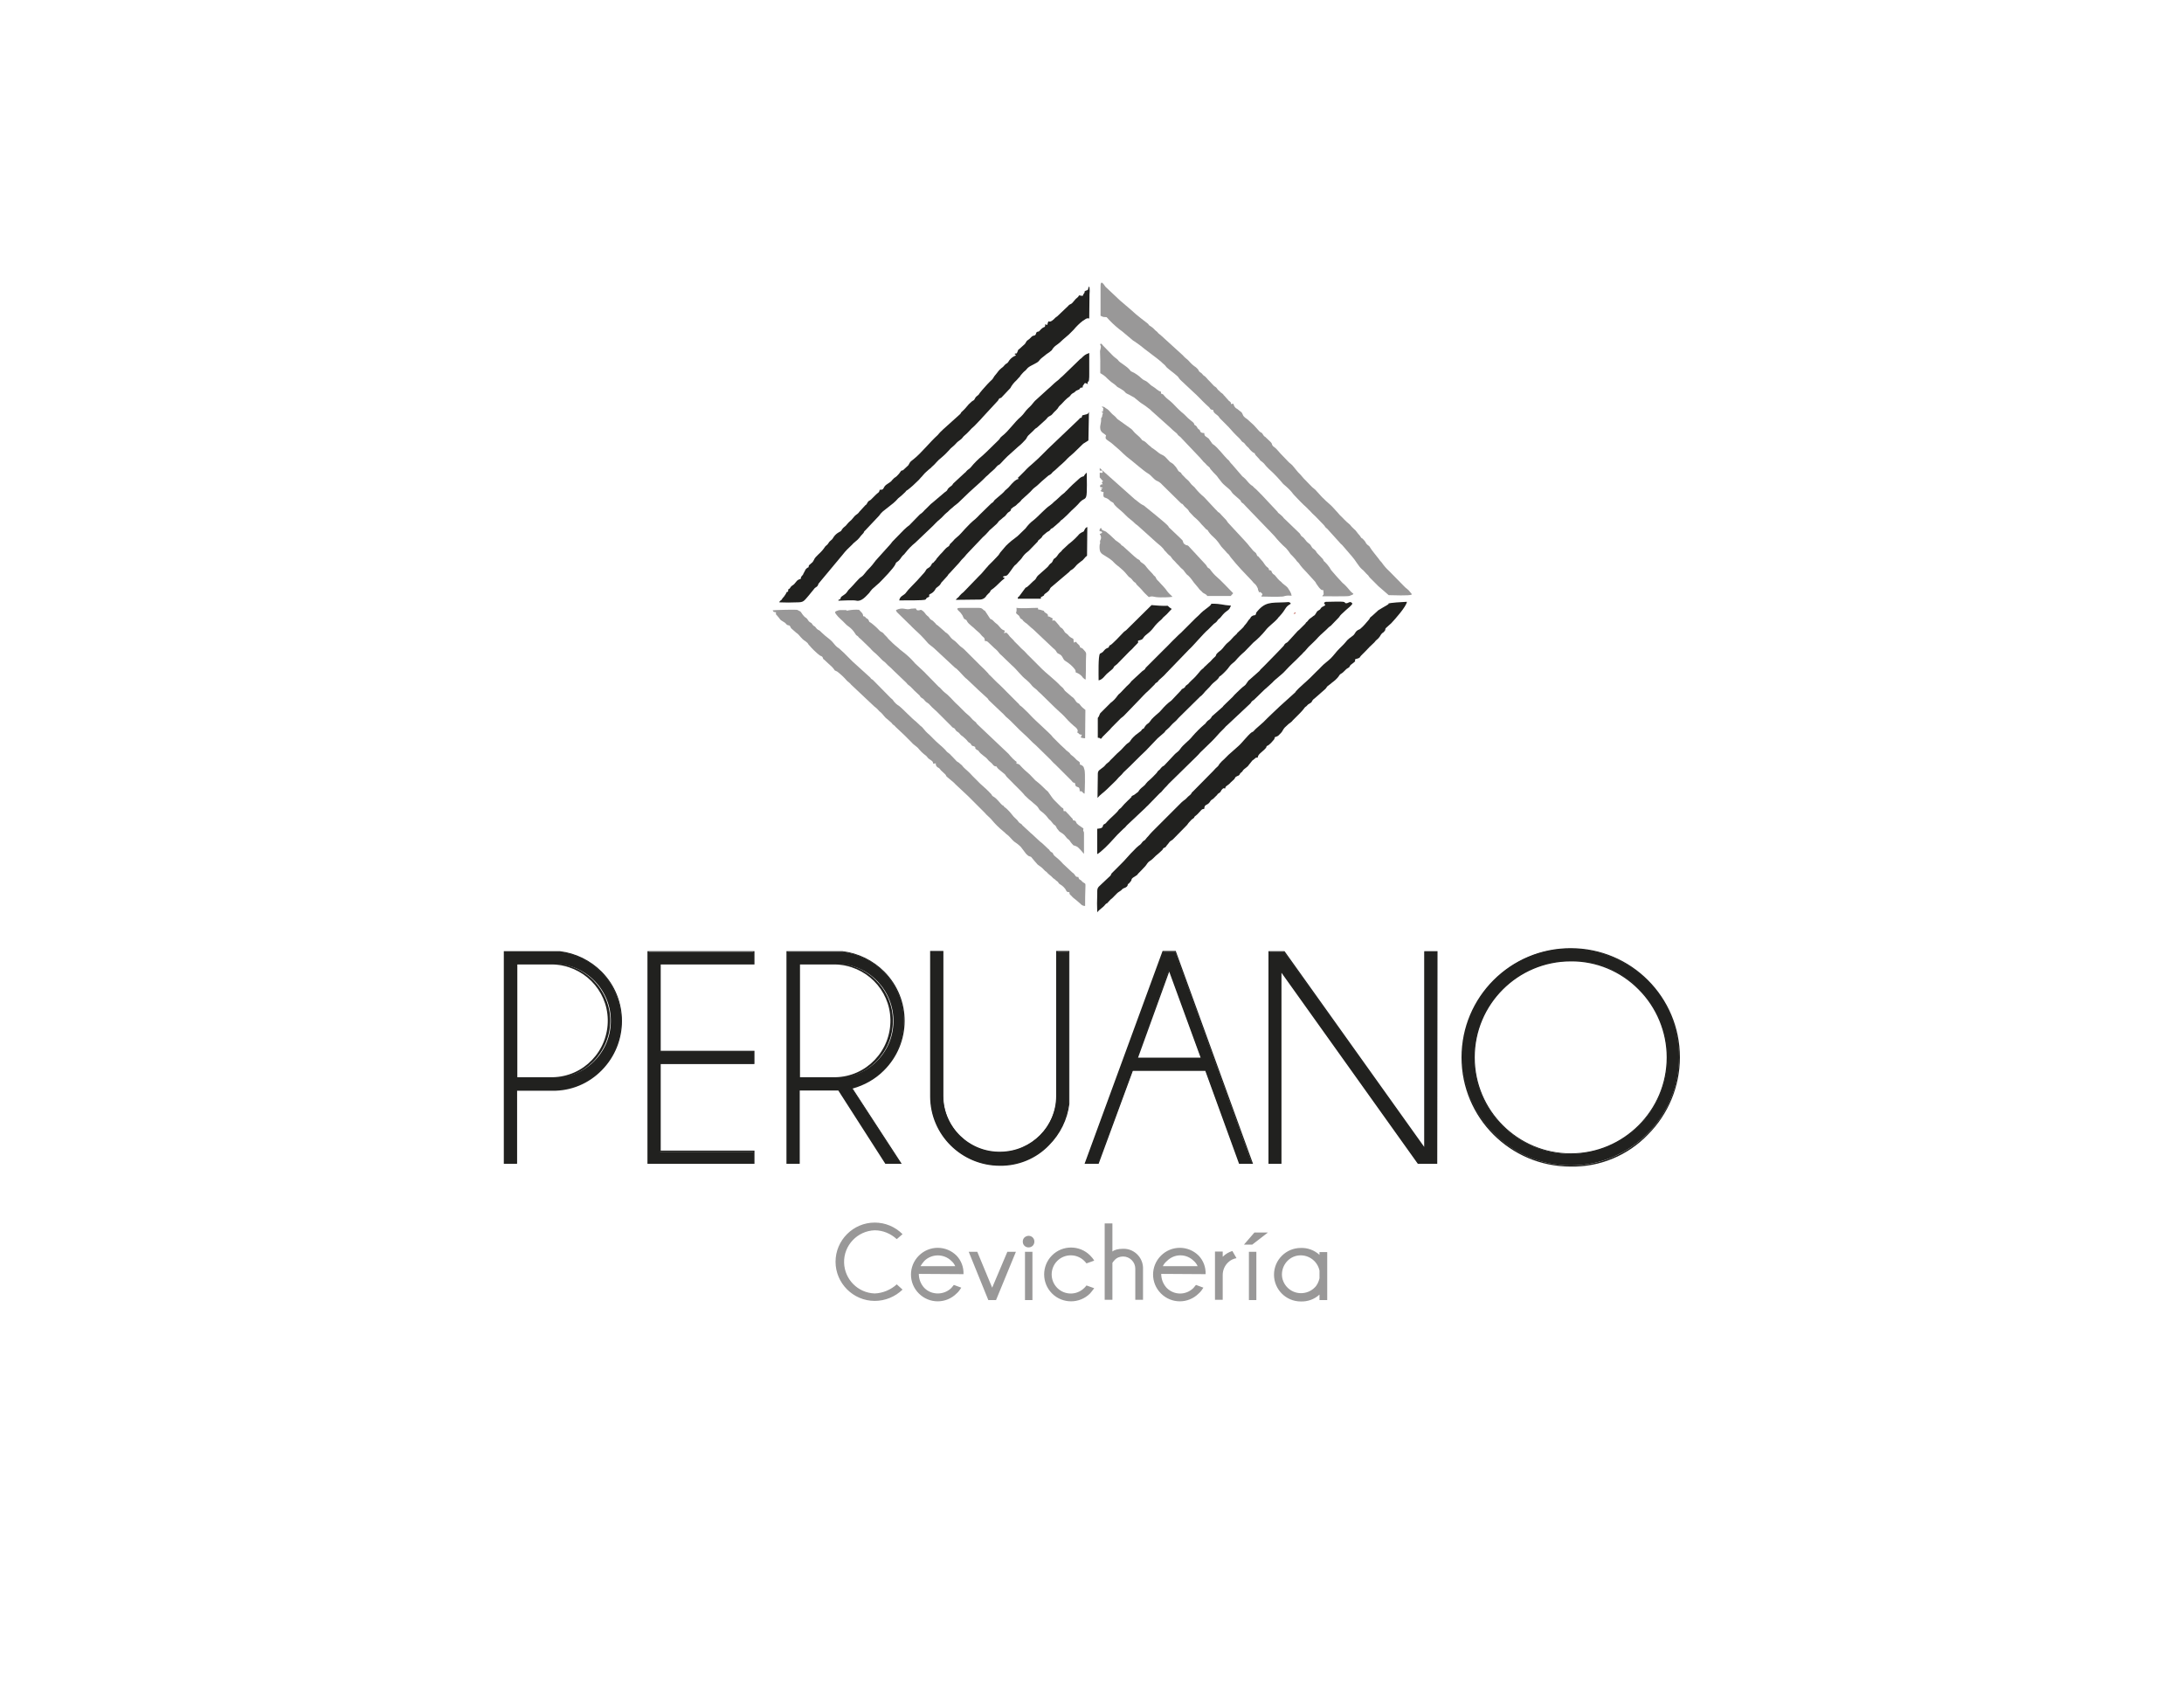 <svg version="1.1" id="Capa_1" xmlns="http://www.w3.org/2000/svg" xmlns:xlink="http://www.w3.org/1999/xlink" x="0" y="0" viewBox="0 0 792 612" style="enable-background:new 0 0 792 612" xml:space="preserve"><style>.st2,.st3{fill-rule:evenodd;clip-rule:evenodd;fill:#21211f}.st3{fill:#999898}.st5{fill:#21211f}.st6{fill:#999898}</style><defs><path id="SVGID_1_" d="M0 0h792v612H0z"/></defs><clipPath id="SVGID_2_"><use xlink:href="#SVGID_1_" style="overflow:visible"/></clipPath><g style="clip-path:url(#SVGID_2_)"><defs><path id="SVGID_3_" d="M0 0h792v612H0z"/></defs><clipPath id="SVGID_4_"><use xlink:href="#SVGID_3_" style="overflow:visible"/></clipPath><g style="clip-path:url(#SVGID_4_)"><path class="st2" d="M503.6 219c-.2.1-.4.3-.6.4-.5.3-3.1 1.8-3.2 1.9-.3.3-2.7 2.5-2.8 2.5-.4.4-.2.5-.6.9-1 1.2-2 2.4-3.2 3.4-.3.2-.8.3-1.1.6-.7.5-.7 1.2-1.5 1.8-2.5 1.8-1.8 1.5-3.3 3.1l-1.7 1.7c-.6.6-1 1.1-1.5 1.7s-.9 1.1-1.5 1.7c-1 1-2.5 2-3.5 3.1-.5.6-1.1 1.1-1.6 1.6l-2.4 2.4c-1.1 1.1-4.3 3.8-5.1 4.8-.2.4-.5.7-.8.9l-5.2 4.7c-.8.8-4.4 4.1-5.8 5.6l-2.6 2.3c-.3.2-.5.5-.8.8-.4.5-.5.4-1 .7-1.3 1-3.6 4-4.8 5l-3.5 3.1-1.6 1.6c-.6.5-1.1 1-1.6 1.6-.3.4-.3.5-.6.9-.6.5-1.2 1.1-1.7 1.7l-7.4 7.5c-.2.2-.2.1-.4.4s-.1.2-.3.5c-.4.5-1 .8-1.4 1.3l-.6.6c-.5.3-.9.7-1.4 1.1l-10.7 10.7c-.6.6-.9 1-1.5 1.7-.3.3-.5.5-.7.8-.5.7-.3.4-.9.8s-.7 1.1-1.7 1.7c-.6.5-1.2 1-1.7 1.6-1.5 1.4-3.6 4-4.8 5.1l-3.2 3.2c-.5.5-.2.4-.6 1l-3.4 3.2c-1.5 1.3-1.4 1.5-1.4 3.6-.1 2.2-.1 4.4 0 6.5.8-1.1 2.1-1.7 2.9-2.8.5-.6.2-.2.7-.5l1.2-1.3c.5-.4 1.1-.9 1.5-1.4l.9-.9c.5-.5.9-.6 1.5-1.1l.5-.5c.4-.3 1.1-.4 1.5-.8.5-.5.2-.5.4-.8.3-.5.2-.1.6-.6l.5-.6c.5-.6-.3-.7 1.6-1.8 1.4-.9.1-.1 1.8-1.7l1.8-1.9c.7-.8.8-1.4 1.8-2s1.7-1.6 2.5-2.2c.2-.2.4-.3.6-.5l1.3-1.2c.3-.4.1-.4.5-.7s.3 0 .7-.4.3-.5.7-.9l.1-.1.6-.8c.4-.5 1-.6 1.4-1.1l5-5.1c.2-.2.3-.5.5-.7l1.1-1.2c.2-.2.5-.3.7-.5.5-.4.1-.3.5-.7.7-.5 1.3-1.1 1.9-1.8.5-.5.6-.9 1.5-.9.1-1.7.8-1.2 1.7-2.1.6-.6.4-.9 1.3-1.4.2-.1.2-.1.3-.2l.8-.8c1.2-1 .1-.5 1.5-1.4.5-.3.4-.8 1-1.3.4-.4.4-.3 1-.2.1-.9.6-.9 1.3-1.5.3-.2.5-.5.7-.7l1.1-1 .1-.1s.1 0 .1-.1c.4-.5.2-.7.9-1 .5-.3.5-.1.9-.5.2-.2.2-.3.3-.5s.2-.2.4-.4c.3-.2.5-.4.6-.7.6-.8 1.7-1.2 2.2-2.1l1.3-1.6c.3-.2.5-.3.8-.6.5-.4.3-.4 1.1-.4 0-1.1 1.5-2 2.3-2.8 1.7-1.6.1-1 1.6-1.7l.9-.8c.3-.3.5-.6.8-.9.6-.7.3-.2.6-1.2.4-.1.8-.3 1.2-.5l.9-.9c.6-.5.9-1.5 1.5-2.1l1.4-1.3c.5-.4 1.2-.8 1.5-1.3l2.7-2.7c.6-.6 1.2-1.3 1.7-2 .5-.5.3-.1.9-.8.3-.4.6-.4 1.1-.8.6-.4.2 0 .5-.5.5-.9.5-.7 1.3-1.4l3.3-2.9c.4-.3.7-.7 1-1.2l1.3-1c.6-.6 1.4-1 2-1.7.3-.3.6-.6.8-.9.2-.2.2-.4.4-.6.4-.4.2-.2.5-.4 1.1-.6 1.6-1.6 2.4-2 1-.5.5-.6 1.1-1.2l1.3-1c.7-.6 0-.3.4-1.1.4-.1.9-.2 1.3-.4.5-.3.1 0 .4-.4.1-.2.3-.3.4-.5l1.8-1.8c.8-.9 1.7-1.8 2.6-2.6l.5-.5c.2-.2.3-.4.4-.5l.9-.8c.4-.4.7-.9 1-1.4l.4-.5c.4-.2.7-.5 1-.9.5-.8-.5-.3 1.4-1.9.3-.3.6-.5.9-.8 1.5-1.6 5.5-6.1 5.7-7.8-1.5.1-6.3.3-6.8.7"/><path class="st3" d="M399.1 114.5c1.2.5.5.4 2.2.5 1.4 1.6 2.9 3 4.5 4.3l1.2.9 3.8 3.2c.9.6 1.8 1.2 2.6 1.8 1.5 1.3 6.9 5.2 7.7 6 .4.4.6.6 1.1 1s.6.8 1.1 1.2c.8.7 1.6 1.3 2.5 2 2.3 1.9 1.1 1.1 2.2 2.3l4.7 4.4c1.6 1.4 3 3 4.6 4.5.4.4.8.7 1.2 1.1s.3.9 1.4.9c.2 1.2.9 1.4 1.7 2.1.4.3.5.7.9 1.1l3 3c1.2 1.4 2.5 2.8 3.9 4.1.4.4.6.7.9 1.1.5.5.6.3 1.1.9.4.6.9 1.1 1.4 1.5.4.6.9 1.1 1.5 1.6 1.1.6.4 0 1 1l1.4 1.5c.3.4.2.4.5.6s.7.5 1.1.9c.6.8 1.2 1.4 1.9 2.1 1.8 1.6 3.4 3.3 4.9 5.1.1.2.3.3.5.5 1.3 1.1 2.5 2.2 3.5 3.6 1.6 1.7 3.2 3.4 4.9 4.9.3.3.7.8 1 1 .6.7 1.3 1.4 2 2l3 3.1c.5.5.5.8.9 1.1.4.3.7.6 1 1l3.8 4.2c.3.4.6.7 1 1l3.7 4.3c1.1 1.2 2.3 3.5 3.5 4.5.8.6 1.3 1.4 2 2 .5.4.4.6.9 1.1l3 3 3.8 3.3c1.3 0 7.6.3 8.3-.2.1-.4.1-.1-.1-.4l-.5-.6c-.6-.9-1.4-1.2-2.1-2l-5.2-5.3c-1.1-1-2.1-2.1-2.9-3.3-.4-.5-.7-.7-1-1.2-.6-.8-2.9-3.6-3.2-4.2-.5-1-.9-.7-1.5-1.6-.3-.7-.8-1.2-1.3-1.7-.5-.4-.2.1-.6-.5l-.4-.6-.1-.1c-.7-.7-1.3-1.8-1.9-2.2-.6-.5-1.1-1.1-1.6-1.7-.8-.6-1.5-1.3-2.2-2-.6-.7-1.5-1.4-2-2.1l-2-2.2c-1-1.1-2.3-2-3.3-3.1-.4-.4-.7-.6-1-1l-2-2.2c-.4-.4-.8-.6-1.2-1l-3.1-3.2c-.6-.8-1.3-1.5-2-2.2l-1.4-1.7c-1-1.4-1.4-1.2-2.6-2.6-1.1-1.2-2.1-2.1-3.1-3.3-1.3-1.6-1.9-1.6-2.1-2-.4-.6-.1-.7-.7-1.3l-2-1.9-.2-.1c-.5-.4-.7-1-1-1.3-.9-.6.7.4-.2-.1l-.6-.4s0-.1-.1-.1l-1.9-2.1-.3-.3-2.2-2c-.5-.3-1-.7-1.4-1.2-1-2-.1-.7-2.2-2.5l-.5-.3c-.5-.4-.8-1-.9-1.6l-.9.1c0-.7-.2-.7-.4-.9l-.3-.2-.1-.1-1.6-1.8c-.2-.1-.3-.3-.4-.5-.4-.4-.5-.4-.9-.7 0 0-.1 0-.1-.1l-.7-.7c-.5-.3-.1 0-.4-.4-.7-1-.6-.6-1.3-1.2l-1.5-1.6c-.9-.8-1.4-1.7-2-2s-.6-.8-1.3-1.2c-1.1-.7-.3-.7-1.6-1.8l-.1-.1c-.9-.6-1.6-1.2-2.3-2-.8-1-1.5-1.2-2.5-2.4l-6.7-6.1c-.5-.5-1.1-1-1.7-1.5-.3-.2-.6-.5-.8-.8-.5-.5-.5-.3-1.2-1.1-.4-.4-.9-.8-1.4-1.1-.6-.3-.4-.4-.8-.8l-2.7-2.1c-1.2-.9-2.3-1.9-3.4-2.9l-4.1-3.5-.1-.1-5.1-4.8c-.3-.3-1.9-3.3-1.8.1v10.4"/><path class="st2" d="M394.5 105.1c-.5.3-.8.2-1.2.6s.2-.3 0 .3c-.1.4-.1.2-.2.4l-.1.1-.4.8-1.3-.2c-.3.7-.7.8-1.2 1.3l-1.2 1.4c-.5.6-1 .4-1.5 1.1l-4 3.8c-1 .6-1 1-1.8 1.5l-.1.1-.2.1c-.3.2-.7.3-1.1.1-.2.4-.3.8-.4 1.3-.8-.1-.3-.1-.7-.3-.2 1.8-.2.4-1.8 2.1-.8.9-.5.5-1.1.7s-.4.9-.8 1.2-.7.1-1.2.5l-.1.1-.1.1-.6.6-.1.1c-.3.3-.8.5-1 .8-.7 1-.1.6-1.5 1.8l-1.1 1c-.6.4-.4.3-.7 1-.5 1.1-.1.4-1.1.8.2.3.4.2.5.6l-.7.3c-.9.5-1.6 1.2-2.1 2.1-.4.6-.7.4-1.3 1.1-1 1.3-1.2.7-2.8 2.9-.3.4-.6.7-.9 1.1s-.3.6-.7 1.1c-1.3 1.2-2.5 2.5-3.7 3.9l-.9 1.1-.2.3-.2.3c-.6.6-1 .6-1.4 1.5-.2.5-.5.6-1 .9l-1.2 1.1c-.8 1-1.6 1.9-2.5 2.7-.5.4-.2.6-.9 1.1l-6 5.4c-.7.6-1.3 1.3-1.9 2-2.6 2.3-6 6.6-8.7 8.7-1.6 1.3-1 .7-1.9 2.2l-1.6 1.5c-1 1-.4-.5-1.8 1.6-.5.6-1 1.1-1.7 1.5l-.7.7c-.7 1.1-2.2 1.4-2.9 2.5-.5.9-.4 1.1-1.7 1.1-.1 1.1-.8 1.1-1.4 1.8l-1.7 1.7c-.4.4-.7.4-1 .7s-.5.9-.8 1.2c-.1.1-.1.1-.3.2l-2.2 2.4c-.1.1-.1.2-.2.3-.7.8-1 .5-2.2 2.1-.5.7-1.1 1-1.7 1.7-1.2 1.5-.5.6-1.7 1.7-.9.9-.3 1-1.6 1.6-.7.4-1.3.9-1.8 1.6-.4.5-.3.6-.7 1-.3.3-.6.5-.9.8-.3.4-.4.6-.7 1-.5.5-.8.6-1 1-.6.9-1.4 1.8-2.2 2.5-2.1 2-1.2 1.5-2.2 2.9-.3.3-.6.5-.9.8-.8.7-.3.2-.6 1.1-.4.1-.7.4-1 .7l-.9 1.7v.1c-.4.7-.9.7-.9 1.7-.5.1-1 .3-1.4.7l-1 1.2c-.4.4-1 .6-1.3 1.1-.6 1.2-.9.1-.9 1.6-.9.4-.3-.1-.8.8-.8 1.3-.5.7-1.2 1.6-.2.2-.1.3-.4.6s-.7.4-.8.9c2.2.1 4.3.1 6.5 0 2.3 0 2.4-.4 4.2-2.5l2.2-2.7c.4-.3.7-.4 1-.8.4-.6 0-.4.6-1.1l8.5-10.2c1-1.3 2.1-2.4 3.3-3.5l.3-.3c.1-.2.3-.3.5-.5 2.5-2 1.7-1.8 3.3-3.4.3-.3.1-.1.3-.5s.1-.2.4-.5l4.9-5.2c.6-.6.4-.7 1.6-1.8l3.8-3c.6-.5 1.2-1.1 1.7-1.7.9-.7 1.8-1.5 2.6-2.3.5-.7.2-.3.9-.8 1.3-1 2.6-2.2 3.8-3.4l.2-.2.8-.9c.3-.2 1.2-1.5 2.1-2.2l.9-.8c.4-.3.6-.4.9-.8.6-.5 1.2-1.1 1.7-1.7.5-.6 1.1-1.1 1.7-1.6 1.1-.9 2.1-1.9 3-2.9.4-.6 1.5-1.3 2.2-2.1.5-.6 1.1-1.1 1.7-1.5.9-.6.9-1.1 1.7-1.7 1-.8 1.7-1.7 2.5-2.5l.9-.8c1.1-1.2 2.1-2.1 3.2-3.4l4.9-5.3c.3-.3.6-.6.7-.9.5-.8.3-.3 1-.7l3.3-3.5c.5-1 1.3-2 2.2-2.8l.9-1c.4-.3.3-.4.7-.9l.8-.9c.3-.3.6-.6.9-.8.4-.4.5-.6.8-.9 1.1-1 3.5-1.7 4.1-2.6s1.7-1.5 2.7-2.4c.7-.4 1.3-.9 1.9-1.4.4-.7.9-1.3 1.6-1.8.9-.6 1.7-1.3 2.5-2.1l2.1-1.8 1.7-1.7c1-1.2 2.2-2.4 3.4-3.3.2-.1.4-.2.5-.3.6-.4 1-.8 1.8-.5l.1-8.8c.1-.8.1-1.6 0-2.4-.1-.4 0-.1-.2-.4l-.1.1v.1l-.3 1z"/><path class="st3" d="M288.8 221.1c-1.5-.1-8.2.1-8.6.2.3.5.1.6 1.2.7 0 .8-.2.6.4 1.2 1.4 1.5.6 1.3 2.7 2.5.5.3.6.7 1 .9.5.3.7-.1 1.1.6.2.4 0 .2.3.6l1.8 1.6.3.2c1.1.8 1.3 1.8 3.2 3l.7.6c.1.2.2.4.4.6 1.2 1.4 2.5 2.7 3.9 3.8.4.3.9.3 1.1.7.5.9-.3.2.7 1l2.9 2.7c1.4 1.6.1.7 1.7 1.5 1.3 1 2.5 2.1 3.6 3.4.4.4 1.1.8 1.4 1.3l8.5 8c.7.5 1.3 1.1 1.8 1.7.3.3.2.1.5.4.8.7 1.5 1.9 2.3 2.4l1.6 1.4c.5.6.2.4.9.9.3.2.2.1.5.5l3.2 3 .5.5 2.2 2.2c.8 1 1.9 1.4 2.7 2.5.5.6 1.1 1.2 1.7 1.7.4.3.7.5 1 .8s.5.7.8.9l1 .7c.4.2.6.7.6 1.1l1-.1c-.1.5-.1.5.2 1s.5.4.9.7.5.6.7.8l1.5 1.4c.5.5.2.4.6.9l2.4 2c.3.2.5.5.8.8l3.1 2.9c.6.5.9.9 1.5 1.4l6 6c.7.9 1.6 1.5 2.3 2.3 1.3 1.6 2.8 3.1 4.4 4.4.4.3.8.7 1.2 1.1l.2.1c.9.7 1.6 1.7 2.5 2.5.9.6 1.7 1.2 2.5 2l1.9 2.5c1.2 1.2 1 .7 1.8 1.1.8 1 1.6 1.9 2.4 2.8.9.6 1.7 1.2 2.4 2 .4.5.8.5 1.2 1.1.4.4.9.8 1.3 1.1l.9.9h.1l.5.4c.4.5.8.5 1.1 1l.1.2c.3.5 1.2.6 2.3 2 .6.7.3 1.3 1.6 1.3 0 .9.2.8.7 1.3.5.6 1.1 1.1 1.8 1.6l1.5 1.3c.4.5 1 .8 1.7.8 0-2.2 0-4.4.1-6.5s0-1.4-1-2.2c-.5-.4-.2-.4-.9-.8-.3-.1-.5-.4-.6-.7v-.3c-1.3 0-.9-.5-1.9-1.4l-.3-.2-3.1-2.9c-.2-.1-.3-.3-.5-.5-.9-1-1.8-1.8-2.8-2.6-.5-.4-.4-.5-.7-1s-.4-.2-.9-.7-.3-.6-.8-.9c-1-.9-2-2-3-2.7l-2.9-2.7c-.3-.2-.6-.5-.9-.8l-2.5-2.3c-.5-.6-.2-.4-.9-.8s-.6-.9-1.6-1.7-1.7-2.1-2.8-3.1l-.5-.5c-.3-.3-.6-.4-.9-.7-.7-1 .4.3-.2-.3-.2-.2-.2-.1-.5-.3-.6-.5-1.8-2.2-2.9-2.9-.5-.3-.6-.3-.9-.8l-.1-.2c-1.2-1.3-2.6-2.6-4-3.8l-2.8-2.8c-1.7-1.9-2.1-2-3.3-3.2-.4-.4-.4-.6-.8-.9s-.6-.5-.8-.7c-.5-.4-.5-.2-1-.7l-1.6-1.7c-.2-.1-.2-.2-.4-.4l-.4-.4-.9-.7c-.3-.3-.5-.5-.7-.8-.8-.9-3.3-2.9-4.2-3.9l-1.6-1.6c-.9-.7-1.7-1.6-2.4-2.5-.5-.6-.8-.6-1.3-1.2l-1.3-1.2c-.8-.5-5.2-5-5.8-5.4-1-.6-1.9-1.4-2.5-2.4-.3-.2-.5-.5-.8-.7l-6.4-6.5c-.4-.2-.7-.4-.9-.8l-6.4-5.8-.4-.4-2.6-2.6c-.1-.1-.1-.2-.2-.2l-1.2-1.1c-.5-.6-1.2-.8-1.8-1.5-.7-.9-1.5-1.8-2.4-2.5-.9-.7-1.8-1.4-2.6-2.2-1.2-1.3-1.1-.7-1.8-1.4-.3-.3-.5-.7-.8-.9-.6-.4-.3 0-.8-.7s-.1-.3-.9-.8-.7-1.2-1.6-1.7c-.4-.2-.7-.7-1-1l-.7-1-.1-.1-.1-.1c-.9-.4-.7-.5-1.4-.6M399 131v4.3c.9.5 1.8 1.1 2.5 1.9l1 .9c.6.6 1.6 1.1 2.4 1.9.2.2.1.2.3.3.8.4 1.6.9 2.3 1.4.6.5.6.8 1.3 1.1s1 .5 1.7.9c.5.2 1.1.6 1.5 1 .9.8 1.8 1.5 2.8 2.1.6.4 1 .7 1.5 1.1.5.3.9.7 1.3 1.1l6.6 5.9c.8.8 1.7 1.6 2.6 2.3.3.5.7.9 1.2 1.2l1.5 1.6.1.1 5.7 6c.4.5.8.9 1.2 1.4 1.2 1 .5.7 1.9 1.8.5.4.2.2.5.7.7.9 1.6 1.8 2.4 2.6.2.3.3.4.5.7l1.1 1.4c.7 1 2.3 2.1 3.2 3 .4.4.6.9 1.1 1.4l2.6 2.3c.3.4.1.4.5.8.5.5.1-.2 1.4 1.3l7.9 8.2.6.6 1.9 2c1.3 1.6 2.7 3.1 4.3 4.5.6.7 1.1 1.3 1.6 2.1.6.6 1.2 1.2 1.8 1.9.8 1.2.7.8 1.2 1.4.8 1.2 1.8 2.3 2.8 3.3l3 3.3c.4.4.2.3.5.8l1 1.4c.6.6.7 1 1.6 1 0 .5.1 1 .1 1.3-.1.7-.2.2-.5.9 1 0 9.2.1 9.8-.1 1.5-.6 1.9-.6 1-1.2-.7-.5-1-1.2-2.5-2.7-.3-.3-.6-.6-.9-.8-1.4-1.5-2.9-3.1-4.2-4.7-.3-.4-.3-.6-.6-1-.5-.7-1-1.3-1.6-1.9-.8-.6-.3-.4-.8-1.1l-1.8-1.9c-.5-.4-.6-1-1.1-1.4s-.1-.1-.5-.4c-.8-.5-.7-1.3-1.6-1.9-.7-.5-1.2-1.1-1.7-1.8-.2-.3-.6-.6-.9-.8-.6-.5-.3-.5-.8-1.1l-5.4-5.2c-.5-.4-.4-.5-.8-.9l-1-.9c-.2-.2-.2-.1-.4-.3-.2-.1-.3-.3-.4-.5l-6-6.4c-.3-.3-.2-.1-.4-.4l-1.4-1.4c-.3-.2-.6-.5-.9-.8-.5-.6-.5-.4-1-.8-1-.8-1.6-1.9-2.6-2.7-.2-.1-.3-.3-.5-.4l-3.7-4.3c-.3-.3-.6-.6-.8-.9-.2-.4-.5-.7-.9-1-1-.9-3.7-4.5-5.2-5.4-.2-.1-.3-.2-.4-.4l-1-1.4c-.1-.1-.1-.2-.2-.3l-1-.7c-.5-.4-.5-.4-.6-1.3-.5 0-1.1 0-1.4-.5s.1-.1-.3-.6c-.2-.2-.3-.3-.5-.4-.4-.4-.4-.8-.8-1.1-1.1-.8-.3 0-.8-1-.2-.3-1.6-1.3-2-1.7l-1.4-1.4c-1.6-1.3-3-2.7-4.4-4.2-.9-.9-2.1-1.6-2.9-2.6-.5-.6-.3-.5-1.2-.8v-.7c-1.1-.2-1.9-1.3-3-1.9s-1.6-1.6-2.8-2.1-1.7-1.4-2.8-2.1c-.5-.3-1-.7-1.5-.9-1.2-.6-.6-.2-1.4-1.1-1.1-1.2-3.3-2.4-3.8-3-.1-.1-.2-.2-.3-.4-.5-.5-1.5-1.1-2-1.7l-3.5-3.6c-.3-.3-.3-.6-.8-.6-.4.8.1.3.1 1.1 0 .5-.2 1.1-.3 1.6 0 1.1.1 2.6.1 3.7"/><path class="st2" d="M304 217.8c1.5 0 5.4-.3 6.6 0 1.9.4 3.5-1.7 4.6-2.8.3-.5.7-.9 1.1-1.4l2.6-2.3c1.4-1.4 5.2-5.3 5.8-6.7.4-.9 0-.3 1.2-1.3.4-.4.8-.9 1.1-1.4.4-.6.8-.7 1.2-1.3 1.1-1.4 2.3-2.7 3.7-3.8l6.3-6c.9-.9 1.6-1.7 2.6-2.5s1.6-1.7 2.5-2.4c.6-.4.8-.8 1.3-1.2.5-.4 1-.8 1.4-1.2.5-.4.9-.7 1.4-1.1l2.5-2.4c2.1-2.1 4.3-3.9 6.5-6l1.2-1.2c.2-.2.5-.4.7-.6.9-1 2.3-1.9 3.2-3.1.5-.6.8-.4 1.4-1.1.8-.9 1.6-1.7 2.4-2.5l4-3.6c.9-.7 1.8-1.6 2.6-2.5.4-.4.5-1 1-1.5l1.9-1.8c.2-.2.4-.5.6-.6.4-.4.4-.2.7-.5l3.2-2.9c.5-.5.6-.9 1.3-1.2 1.1-.5 1-.9 2-1.8.3-.3.4-.3.6-.6.5-.4.6-1 1.1-1.4.4-.4.9-.8 1.2-1.2.5-.6.8-.8 1.3-1.3s.9-.6 1.3-1.1c.3-.5.8-.9 1.3-1.1.8-.5.4-.6 1.5-1 .6-.2.3-.1.7-.5s-.1-.3 1-.4c.1-.9 0-.4.3-.9.2-.3.3-.5.5-.7.4 0 .8.2 1.1.4-.1-.6-.2-.4 0-.8.3-.6.2.4.4-.7.1-.7.1-1.4.1-2.2V128c-.6.2-1.3.5-1.8.9-.7.5-.8.9-1.5 1.3l-6.4 6.2c-.3.3-.4.3-.7.6-.5.5-1 1-1.6 1.4-.9.7-1.9 1.8-2.9 2.6l-4.4 4c-.2.2-.5.4-.7.7-.6.8-1.3 1.6-2.1 2.3-1 .9-1.6 2.1-2.6 3-2.6 2.2-4.3 5.1-7 7.2-.8.6-.6.9-1.3 1.5l-4.3 4.2c-.6.5-.9.9-1.4 1.3-1.6 1.3-3 2.7-4.3 4.3-.5.6-1 .7-1.5 1.3-.2.3-.4.5-.7.7l-4 3.7c-.4.4-.2.4-.6.8-2.5 1.8-.9 1.4-2.6 2.5l-4.6 3.9c-.3.2-.6.5-.8.7l-1.4 1.4c-.6.5-.9 1-1.4 1.4-.3.3-.4.3-.8.6l-3.8 3.9c-.7.5-1.4 1.1-2 1.7-1.4 1.5-2.8 2.8-4.2 4.3l-.6.8-5.4 6c-.8 1.1-1.6 2.1-2.6 3.1-.9.8-1.8 2.4-2.7 2.9-1 .6-3 3.2-4.2 4.3-.6.5-.8 1.1-1.3 1.6s-1.1.8-1.6 1.2c-.6.6-.1.3-.5.9s-.5-.3-.7.6M480.2 218.5c0 1 0 0 .4.9-.4.4-.9.5-1.3.8-.6.5-.2.6-1.1 1.1-.7.4-.6.5-1 1.1l-.4.6c-.2.2.1 0-.3.2l-1.6 1.2c-.4.3-.6.8-1 1.1-.2.1-.4.3-.5.6l-1.7 1.7c-.4.4-.7.7-1.1 1l-3.1 3.4c-.3.4-.7.8-1.2 1-.7.5-.4.6-1 1.2-.8.8-1.4 1.5-2.2 2.3l-4.3 4.4-1.1 1.1c-.4.3-.7.7-1 1.1l-3.5 3.1c-.9.6-1.1 1.7-2 2.3-.4.3-.8.6-1.2 1-1 1-2.1 1.9-3 3 0 0 0 .1-.1.1l-3 2.9c-.2.2-.4.4-.5.6l-3.4 3c-.8.6-.4.5-1 1.2-.4.5-.8.6-1.2 1s-.1.2-.5.6c-.2.2-.3.5-.6.6-1.5 1.3-3 2.8-4.3 4.3-1.3 1.7-3.3 2.9-4.5 4.7-.5.8-1.5 1.3-2 1.9l-3.1 3.3c-.3.4-.7.8-1.2 1-.4.3-.7.7-1 1.1-.3.3-.3.2-.6.5-.4.4-.2.3-.5.7-1 1.1-2.1 2.2-3.3 3.2-.4.4-.7.8-1 1.2-.7.7-1.6 1.2-2.2 2.1-.2.4-.1.3-.5.6l-1.2.9c-.3.2-.5.2-.8.4-.4.4 0 .1-.2.4s-2.5 2.3-3.5 3.6c-.5.7-.8.5-1.3 1.3-.3.6-3.1 3-3.9 3.9-.3.3-.3.4-.6.7-.5.4-.8.3-1 .8 0 .1-.1.2-.1.4-.3.7-1.2.7-2 .8v9.2c1.5-.8 4.5-3.9 5.9-5.5.9-1 1.8-2 2.8-2.9.5-.5.9-.9 1.4-1.3.3-.3.4-.5.6-.7l6.7-6.3c.5-.6.9-.8 1.4-1.4l3.6-3.7c.3-.3.5-.5.8-.7.4-.4.8-1 1.3-1.5l.7-.7c.3-.3.4-.5.7-.8l10.1-9.9c.5-.5 1-1 1.4-1.5l2.9-2.8c1.5-1.4 2.9-2.9 4.2-4.4l1.5-1.5c.4-.5.9-1 1.4-1.4l8.1-7.6c.4-.4.2-.4.6-.8s.5-.3.8-.6l3.7-3.6c1-.9 2.1-1.8 3-2.7.7-.9 3.6-3 4.5-4.1 1.9-2.1 3.8-3.7 5.7-5.7.3-.3.5-.4.7-.7s.4-.4.8-.8l1.3-1.5c1.2-1.2 2.5-2.3 3.6-3.6.7-.8 2.8-2.5 3.7-3.5.2-.2.5-.4.8-.6l2.8-2.9c.2-.2.4-.5.6-.8.7-.8 1.2-1.1 2.2-2.1.4-.4 2.3-1.8 2.2-2.3-.2-.3-.5-.5-.8-.5-.3 0-.7.3-1.1.4-.9.1-.5-.1-1-.4-.6-.3-4.8-.1-5.9-.1h-.8l-.6.3z"/><path class="st3" d="M361.4 277.5c0 .6-.1.4.2.8.4.6 1 .9 1.5 1.4l1 .8c.5.3.6.8 1 1.2l2 2c.1.2 3.4 3.3 4.2 4.3.2.2 0 0 .2.3l1.6 1.5c.4.4.7.5 1.1.9.7.7 1.4 1.1 2.1 1.9l.4.6c.5 1 1.2 1 2.5 2.4.3.3.6.7.9 1.1.6.8.5.4 1 1s.5.6.9 1.1.6.2 1 1l.3.6.9 1.1c.4.3 1.2.7 1.8 1.3l.9 1.1c.4.5.7.3 1.4 1.5l.5.6c.9 1 .1.2 1.6.9.9.4 2.5 2.6 2.7 2.7v-7.3c0-1.5-.5-.3-.2-1.9l-1-.7c-.5-.3-1-.7-1.4-1.1-.6-.8 0-.9-1.4-1.2-.1-.6-.2-.6-.6-1l-.9-1c-.1-.1-.2-.3-.4-.4-1.1-1.1-.3-.8-1.5-.9-.1-1.3 0-.8-.8-1.4l-2.7-2.7c-.2-.2-.3-.4-.5-.6L380 287c-.5-.5-.7-.5-1.1-1-1.1-1.1-2.2-2.1-3.4-3l-2.1-2.2c-1.2-1-2.3-2-3.3-3.1-.3-.5-.9-.8-1.5-.8 0-.9.3-.5-.4-1-.3-.3-.6-.5-.9-.8-.6-.6-1.1-1.2-1.6-1.8l-11.4-10.8c-.5-.6-.1-.4-.8-.9-1-.7-1.6-1.8-2.6-2.5-.3-.3-.6-.5-.9-.8l-2.6-2.6c-1.2-1-2.2-2.3-3.4-3.4-.3-.3-.6-.6-.9-.8-.8-.6-1.5-1.3-2.2-2.1-.2-.2-.3-.2-.5-.4l-5-5.1c-.1-.2-.2-.2-.4-.4l-.2-.2-2.9-2.7c-.3-.3-.5-.6-.8-.9-1.1-1.2-2.3-2.3-3.6-3.3-.7-.5-1.3-1-1.9-1.6-1.3-1-2.4-2.1-3.5-3.2-.6-.9-1.1-1.1-1.7-1.9-.5-.6-.9-.5-1.4-1-1-1.1-2-2-3.2-2.9-.9-.5-.4-.2-.8-.9s-.4-.4-.9-.8-.1-.5-1.1-.7c0-1-.7-1.4-1.2-2l-.3-.3c-1.3-.1-2.5 0-3.8.2-1.3.4.1-.1-1.3-.1h-1.7c-.5 0-1 .2-1.5.4-.3.2-.6.3-.1 1 1 1.4 2.1 2.1 3.6 3.7.7.8 2 1.2 3.4 3.4.5.8.3.5 1 1l.4.5c.2.2.4.3.6.5 1 .9 1.9 1.9 3 2.9.8.7 1 1.2 1.9 1.9s2 1.9 3 2.9c.4.4.6.4 1.1.9.6.7 1.3 1.3 2 1.9l.1.1.7.7s.1 0 .1.1l4.6 4.4c.1.1.4.4.5.6.4.4.6.4 1 .8l1 1c.5.5.3.4.9.9l1.5 1.4c.3.4.1.3.4.6s0 0 .3.2l.1.1c.6.3.8.6 1.2 1.1s1.3.8 1.7 1.4c1 1.2 2.3 2.1 3.3 3.2l4.5 4.5c.2.2.2.3.5.5s.3.1.6.3.4.8.9 1.1c.2.2.4.2.6.4.6.5.5.8 1.5 1.4.7.6 1.4 1.2 1.9 1.9l.2.2c.5.4.8.4 1 .9.2.3 0 .1.2.3s.5.2.8.3c1.1.5-.1.3.8 1.1.7.6.5 0 1.1.9s2.4 1.9 3 2.7c.3.4.6.7 1 1 1.2.9 1 1.6 2.3 1.6M400.1 148c0 .1-.1.9-.1.9-.2.6.3.3-.6.4l.6.5c-.2.5-.1.1-.2.5-.1.2-.1.5-.1.6-.2.8-.5.7-.4.7.1 2.1-.5 2.5-.3 3.8 0 .5.3 1 .7 1.4l1.1.8.1.1.1.1s.1 0 .1.1c-.4 1.1-.1 1.3.9 2 .4.3.6.4 1 .7l2.9 2.5c.9.9 1.8 1.7 2.7 2.5 2.4 1.8 6 5.1 7.9 6.2 1.1.7 1.8 1.9 2.9 2.5.8.3 1.5.8 2.1 1.5l6.4 6.3.1.1c1 1.1.2-.3 1.6 1.5.4.4.6.5 1 .9s.5.7.7 1l1.7 1.8c1 .8 1.9 1.7 2.7 2.7l1.7 1.8c.5.4.1 0 .5.3.5.9 1.2 1.7 2 2.4 1 .9 1.8 1.8 2.5 2.9.6 1 1.7 1.9 2.4 2.8.4.5.6.5.9.9s.4.7.7 1c2.3 2.9 5 5.7 7.6 8.4.4.4.5.7.8.9.5.4.9.9 1.2 1.6.2.4.1.1.2.6 0 .7.3.2.3 1.1.6-.4.9.2 1.3.6-.1.8-.2.1-.4.9 2.5 0 5.2.2 7.7 0 .8-.1.6-.2 1.4-.3.6-.1 1.3 0 1.9 0-.1-.6-.3-1.1-.6-1.6-1.1-1.6-.3-1-2.6-2.8-.5-.4-.3-.4-.6-.6-.8-.6-1.5-1.4-2.1-2.2-.4-.6-.6-.3-1.1-1s0-.9-1.2-1.1c-.1-1.1-.6-.6-1.6-2.1l-.7-1s0-.1-.1-.1l-1.3-1.5c-.4-.6-.2-.1-.5-.4s-.3-.9-.7-1.2c-1.3-1-.8-.8-2-2.1l-.1-.1c-.5-.6-.9-1.2-1.5-1.8l-6.3-6.8c-.3-.3-.5-.8-.8-1.1-.6-.7-1.2-1.2-1.8-1.9-.3-.4-.6-.7-1-.9-.4-.3-.5-.6-.9-.9l-4.3-4.6c-1.1-.9-2.1-1.9-3-3-.6-.9-1.3-1.1-1.9-2-.8-1.2-1.5-1.4-2.3-2.4l-.7-.7c-.3-.3-.2-.5-.6-.8s-.6-.2-1-.9c-.4-.8-1-1.5-1.6-2.1-.4-.3-.8-.6-1.2-.8l-1.8-1.9c-.6-.6-1.6-.8-2.3-1.4-.7-.6-1.4-1.1-2.1-1.6-.6-.3-.6-.5-1-.8-1-.7-1.3-1.3-2.1-1.8-.6-.4-.7-.1-1.1-.8-.4-.5-.9-1-1.4-1.4-1.4-1.1-1.8-2-2.3-2.3l-4.9-3.5c-.4-.3-.5-.7-1.4-1.4-.7-.5-1.2-1.2-1.8-1.8-.3-.3-.7-.6-1.1-.8-.4-.4-.9-.6-1.5-.6l.6.6z"/><path class="st2" d="M392.5 150.6c-.6 1.9-.1 0-1.3 1.5l-10.5 10c-1 .9-3.9 4-5.9 5.7-1.2 1-2.3 2-3.3 3.1l-1.9 1.9c-.6.5-.4.1-.3.9-1 .1-2.4 1.7-3 2.4-.4.5-.8.9-1.3 1.3-.7.5-.7.8-1.4 1.4l-2.9 2.5c-.2.2-.4.6-.6.8s-.4.2-.8.6l-4.1 4c-.4.5-.9.9-1.4 1.4-3 2.4-5 5.1-6 6l-1.6 1.4c-.4.5-.9 1-1.3 1.4-.9.7-.2.8-1.2 1.4s-1.7 1.8-2.7 2.7l-1.3 1.5c-.2.3-.3.6-.6.8l-.6.7c-.5.4-.3-.1-.7.7-.7 1.4-1.5 1.1-2 2-.2.3-.3.6-.6.9l-2.6 2.9c-1.1 1.2-3.3 3.3-3.9 4.2-.9 1.4-2.3 1.2-2.6 3 1.1 0 9 .1 9.5-.3s0-.1.4-.5.3-.1.7-.4c.9-.6-.4-.5.6-1.1.7-.3 1.3-.8 1.7-1.4.6-1.1.5-.7 1.4-1.5.4-.3.7-.7.9-1.1.3-.5 0-.1.4-.5l1.9-2.1c.4-.6.4-.7.9-1.1l3.3-3.6c.4-.4.5-.7.9-1.1.7-.7 1.3-1.3 1.9-2.1l5.8-6.1c.7-.6 1.4-1.3 2-2 .3-.4.6-.7 1-1l2.1-1.9c.4-.4.5-.7.8-1s.6-.4 1.1-.9.7-.5 1.1-.9.5-.7.9-1.1 1-.6 1.1-.9l.1-.2v-.1s-.1 0 .1-.3l.5-.4c.4-.4.9-.5 1.3-.9l.5-.5c.2-.2.4-.3.6-.5.5-.4.5-.5.9-1l2.1-1.9c.7-.6 1.4-1.3 2-2 .3-.3.7-.6 1.1-.9.8-.6 1.4-1.3 2.1-1.9l2.1-1.8c.4-.4.7-.4 1.2-.8s.5-.7 1-1c.9-.7 1.3-1.2 2.1-1.9.7-.6 1.4-1.2 2.1-1.9.9-1 1.9-1.9 3-2.8l3.5-3.4 1.9-1.2.2-10.4c-.3.6 0 .5-.8.9-.7.2-1.1.3-1.6.4M455.5 222.2v.3c-.3.9-.6.4-1.3.8-.8.5-.4.3-.9 1l-.3.3c-.5.5-.5.9-1.6 2.1l-.1.1c-.2.4-.5.7-.8 1l-1.7 1.6c-.4.4-.1.3-.6.7-1 .8-1.7 1.9-2.7 2.7-1.4 1.1-1.9 2.2-2.7 2.9-2.9 2.2-1 1.5-2.6 2.8-.7.6-1.1 1.3-1.8 1.8l-1.8 1.7c-.3.4-.1.2-.5.5-1.2.9-1.7 2.2-4 4.2-1.5 1.4-.6.9-1.9 1.8-.7.5 0 .4-.9 1s-.5 0-1 .8l-3.5 3.7c-1.4 1-2.6 2.2-3.7 3.5-.6.8-1.8 1.6-2.8 2.6-.3.4-.6.5-.9 1-.3.4-.5.7-.8 1-.6.5-.8.5-1.3 1.2l-.4.6v.1l-.1.1-.4.2c-.4.2-.4.5-.6.7l-2.1 1.6c-2.4 2.2-1.3 1.9-2.6 2.8-.9.5-2.2 2.3-3.2 3.1s-2.2 2.2-3.2 3.1c-.4.4-.4.6-.9.9-.9.6-1.1 1.3-1.9 1.8-1.9 1.4-1.8 1.2-1.8 3.5l-.1 7.5c1-1.2 2.3-2 3.4-3.1l3.3-3.2c.7-.8 1.2-1.4 2.1-2.2.4-.4.6-.8 1-1.1 2.6-2.4 5.1-5.1 7.7-7.5l4.3-4.5c.8-.7 1.5-1.3 2.3-2 .6-.5.2-.5 1-1.1.6-.5 1.2-1.1 1.7-1.7.5-.6 1.1-1 1.7-1.6.4-.4.7-.8 1-1.1l7.7-7.6c.4-.3.8-.6 1.1-1 1-1.3 2.1-2.1 3.1-3.4.5-.6 1.7-1.4 2.3-2.1s.2-.7 1-1.1l1.1-1c.7-.7 1.4-1.4 2-2.3s1.8-1.6 2.2-2.1c1-1.2 2.1-2.3 3.3-3.3l3.2-3.3c1.6-1.3 3.1-2.8 4.4-4.4 1.2-1.6 3-2.7 4.4-4.3.2-.2.2-.4.5-.6 2.9-3.1 1.9-3.4 4.3-4.8-.5-.9-1.1-.5-2.4-.5-4.9.2-7-.3-10.2 3.8"/><path class="st3" d="M324.9 221.2c.1.3.2.5.3.7l4.5 4.4c.4.3.6.6 1 1 1.6 1.6 2.7 2.4 4.5 4.4l1.4 1.6c.7.7 1.6 1.2 2.3 1.9l7.2 6.7c.4.4.8.5 1.1.9.9.8 2.3 2.5 3 3.1.2.1.4.3.5.4l3.6 3.4.2.2.2.2 3.4 3.1c.3.3.2.4.6.8l4.1 3.9c.7.6 1.4 1.3 2 2 1.8 1.4 4.7 4.7 6.7 6.4 1.4 1.2 2.6 2.7 4.1 3.9l4.5 4.4.2.2c.9.8 1.6 1.8 2.3 2.3l6 6c.6.7.2.5 1.2.8.1.3.1.6.2.9.3.7 1.1.4 1.4 1 .1.4.2.8.1 1.1 1.3-.1.7.4 1.8.9.1-.8.3-7.5 0-8.6l-.1-.3c-.2-.6-.1-.7-.5-1.1-.3-.3-.7-.5-1.1-.6v-.6c-.1-.5-1-.8-1.4-1.3s-.6-.6-.9-.9c-.3-.3-.7-.5-1-.8-.3-.4-.4-.6-.8-.9l-.8-.6c-.7-.8-1.4-1.3-2.1-2l-2.7-2.7c-.4-.4-.1-.1-.4-.5-.5-.7-6.7-6.3-7-6.7-1.2-1.3-2.4-2.5-3.7-3.7-.5-.5-.6-.4-1-.8s-.3-.5-.8-.9l-3.7-3.7c-1-1-1.7-1.8-2.8-2.8-1.3-1.1-2.4-2.4-3.7-3.6-.2-.1-.3-.3-.4-.5-1-1.1-2.1-2.2-3.2-3.2l-1.8-1.8-3.7-3.7c-.8-.8-1.3-.9-2-1.7l-.8-.8c-.6-.7-1.4-1-2-1.7s-.9-1.3-1.8-1.9c-.5-.3-.1 0-.5-.4l-2.5-2.2c-.7-.5-.4-.1-.9-.8l-.9-.9c-.4-.3-.8-.4-1.1-.8s-.4-.7-.9-1c-.8-.6-.8-1.2-1.8-1.9-.7-.5-.5-.2-1.3-.1s-.8-.2-1.1-.7l-1.7.1c-2 .7-2.7-.8-5.5.5M398.8 170.6c1 .3.8-.6 1.1.7-.4.3-.6.1-1.1.1v1.7l1.2 1.4-.5.4s.1 0 .1.1l.3.6c-.7 0-1 .2-1 .9.1.1.3.2.4.2h.1l.5.2c-.2.2 0 .1-.3.2l-.4.1.4.4-.6.4c.4.2.8.4 1.2.4-.3 2.6.3 1.6 1.7 2.6.6.4.5.6 1.3 1 1 .5.4.5 1.2 1.3.9 1 2.1 1.8 3.1 2.8l.6.6c.6.6 1.2 1.2 1.9 1.7.9.6 1.5 1.5 2.5 2.1l7 6.3c.9.7 1.7 1.4 2.4 2.2.1.2.3.4.4.6.3.3.4.3.6.6.4.5.8.9 1.3 1.3l.2.1.8 1.1c.2.3.3.3.6.6l1 1.1c.8.7 1.3 1.5 1.9 1.9.9.7 1.2 1.8 2.2 2.4.8.8 1.5 1.7 2.1 2.6l1.6 1.9c.4.7.9.9 1.4 1.5s1.4.6 1.8 1.4h8.5l.9-1c-.1-.1-5.2-5.4-5.7-5.7-1.1-.9-2-2-2.8-3.1-.4-.4-.5-.2-.8-.6-.2-.2-.3-.5-.5-.8L431 198c-.4-.4-.6-.2-1-.4l-.7-.5c-.4-.5-.1-.9-.8-1.5-.1-.1-.2-.1-.2-.2l-4.1-3.9c-.4-.3-.3-.4-.6-.8-1.4-1.5-7.1-6-8.8-7.4-.9-.4-1.7-1-2.4-1.6-.3-.3-.5-.4-.8-.6l-12.8-11.4v.9zM350.4 224.8l.1.1.2.4c.5 1 2.3 2.1 3.2 3.1.6.6 1.3 1 1.8 1.7.8 1.1 1.5.9 1.4 2.3 1 .1.8.1 1.4.6l2.1 2c.5.4.7.6 1.1 1l.9 1.1c.7.6 1.3 1.2 1.9 1.8l2.4 2.3c1.9 1.6 3.4 3.9 5.3 5.3.8.7 1.5 1.4 2.1 2.2.7.8 1.5 1.1 2.2 2l1.1 1c1 .9 4.9 4.9 6.4 6.2.4.4.7.6 1.1 1 1.1 1 2 2.2 3.1 3.2l1.1 1c.6.5 2.1 1.5 1.3 2.5.7.2.3.2.7.5s.3.2 1 .3c-.2.9-.2.3-.4 1 .5.2 1.1.3 1.6.3l.1-10.3c-.7-.5-1.4-1.1-1.9-1.8-.4-.6-.4-.4-.9-.7-.8-.5-.9-1.3-1.6-1.9-.4-.3-.7-.5-1-.8l-2-1.7c-.2-.3-.5-.7-.7-1-.3-.3-.7-.6-1-.9-1.5-1.7-5.9-5.2-6.6-6l-4.5-4.5c-.9-.8-1.7-1.9-2.7-2.7-.3-.3-.7-.6-.9-.9l-2-2c-.1-.1 0 0-.2-.3l-1.4-1.4c-.3-.4-.5-.7-.8-1-.5-.6-.6-.4-1.3-.2.1-.8.1 0 .3-.9-1.5-.6-1.2-.7-2.6-2.2l-1-.8-.3-.3-.6-.6c-.4-.3-.4-.2-.8-.4l-1.7-2.6c-.5-.8-.2-.1-.8-.7s-.8-.7-2.2-.7h-6c-2.6 0-.4 1.2.1 2l.5.7c.8 1.8.5 1.1 1.4 1.7"/><path class="st2" d="M434.8 223c-.5.5-.9.8-1.4 1.3l-5.1 5.1c-.7.6-1.3 1.2-1.9 1.8-2 1.9-2.7 2.8-4.5 4.5l-6.4 6.4c-.4.8-.5.7-1.2 1.2l-4 3.7c-.5.7-1.1 1.3-1.8 1.9l-1.9 2c-.5.6-.9.7-1.3 1.3-.7 1-1.5 1.9-2.5 2.6l-3.8 3.8c-.2.3-.3.6-.4.9-.2.6-.5.6-.5.9v7.1h.1l.6.1c.4.2 0 .2.4.3.5-.4.3-.3.6-.7l.7-.7 2.1-2.1c.5-.7 1-1 2.1-2.2l1.4-1.4c.4-.5.9-.7 1.5-1.3l5.5-5.7c.6-.6 2.1-2.3 3.5-3.5l2.1-2.1c.4-.5.2-.4.7-.7s.3-.1.7-.7c.1-.2 2-1.7 2.9-2.8l8.2-8.5c1.2-1 5.3-5.9 6.9-7.2l2.1-2.1c.5-.4.5-.3.8-.6.6-.5.4-.8 1.3-1.4.4-.3 1-1.3 1.9-2.1 1.2-1 1.5-.8 2.2-2.5-3.3-.2-3.2-.7-7.1-.7-.4 1.1-2.4 1.8-4.5 4.1M393 172.7c-.7.1-1.3.5-1.8 1-1.5 1.3-3 2.7-4.4 4.2-.3.2-.4.4-.7.7-.8.6-1.6 1.3-2.3 2-.5.5-1 .9-1.5 1.3-.5.5-1 1-1.6 1.4-1.6 1-4.2 4-6 5.4-1.1.8-2 1.8-2.8 2.9l-2.9 2.8c-1.5 1.1-2.9 2.2-4.2 3.5l-1.7 2c-.6.6-.7 1.1-1.2 1.6l-1.7 1.8-.4.4-1.4 1.4c-.2.3-.5.6-.7.8-1 1.1-1.4 1.8-2.7 3l-5.6 5.8c-.5.4-1 .8-1.4 1.3-.5.8-1 .8-1.4 1.5l8.7-.1c1.1 0 2-.6 2.5-1.5.3-.4.7-.7 1-1 .9-1.1-.3-.3 1.5-1.6 1.3-1 2.6-2.6 4-3.6-.4-.8-.3.2-.6-.6.6-.4.9-.1 1.5-.5s2.4-3.3 2.8-3.6l.5-.4c1.4-1.6 1.6-1.5 2.5-2.9.6-.8 1.3-1.4 2.1-2l3.2-3.3c.4-.6-.2-.1.4-.6 1.8-1.4.9-1.1 1.6-1.7l1.2-1c.4-.4.9-.4 1.3-.9s-.1-.1.4-.5c.3-.2.4-.1.7-.4l2.3-2c.6-.6.3-.5 1.1-1 1.1-1 2.2-2 3.2-3.1 1.1-1 2.2-2 3.2-3.2.4-.4.8-.7 1.2-.9.5-.2.9-.6 1-1.1.4-.9.2-7.1.2-8.6-.3.2-.8.7-1.1 1.3"/><path class="st3" d="M390.1 243.8c.9.3 1.7.8 2.3 1.5.1.2.2.3.3.4.3.3.6.6 1 .7.1-2.2.1-4.6.1-6.8 0-3.1.5-2.6-1-4.2-.1-.1-.1-.2-.2-.2-.7-.6-.6-.1-.9-.5-.4.1.4 0-.5-.9-.4-.3-.7-.7-1-1.1l-.8.3-.1-.9v-.1c0-.6-.4-.4-1.2-1s-.5-.7-1.4-1.3-.4-.5-1.3-1.6c-.8-.9-.5 0-1.4-1.4l-1.3-1.5c-.7-.6-.5 0-1.1-.2-.1-.3.1-.1.1-.5 0 0 .3-.1-.2-.4-.3-.2-.3-.1-.6-.3-.5-.2 0-.2-.9-.3.1-.6 0-.8-.7-1.2-1.3-.8-.1-.7-1.4-1-.5-.2-.9-.3-1.4-.3l-.1-.5v-.1c-2.5 0-5.7.3-7.8 0 .3 2.2-.8 1.5.6 2.6.3.2.2.1.4.4.7 1.1.1.6.9 1.1.6.4.2.4 1.1 1.1.6.4 1.1.8 1.6 1.3s1 .9 1.5 1.3l7.2 6.8c1.7 1.3.9 1.6 2.1 2.1 1.6.7 1.2 1.9 2.4 2.6 1.3.8 2.5 1.8 3.4 3 .3.6.2.2.3 1.1"/><path class="st2" d="M369.1 217.1h8.3c.4-.6-.6-.3.7-.9 1-.5.1-.4 1-1 1.9-1.3 1.4-1.6 2-2.2l6.6-5.6c.6-.7.3-.4 1.1-.9.4-.3.8-.6 1.1-1 .6-.8 1.4-1.4 2.2-2 1-.6 1.2-1.4 2.1-2l.1-10.4c-.4.1-.7.4-.9.8-.5.8-.1.6-.6.9-.7.3-1.4.7-1.9 1.4-1 1.1-2.2 2.2-3.4 3.1-.6.5-1 1-1.6 1.5-1.2 1-.4.6-1.6 1.6-.6.5-.8 1.2-1.5 1.8-.4.4-.5.2-.8.7s-.2.6-.6 1.1c-.3.3-.6.4-.8.7-.6.6.1.2-1.5 1.6l-2.6 2.3c-.8.7-.6 1.2-1.4 1.8s-1.6 1.6-2.5 2.3c-.6.6-.4-.1-1 .8l-2 2.7c-.3.3-.5.3-.5.6s-.1.1 0 .3M417.6 219.4l-9.1 9c-.4.4-.8.5-1.2 1-.7.8-4 4.2-4.6 4.5s-.2-.1-.5.5-.1.3-.7.6c-1.3.6-1 1.2-2.2 1.8l-.4.2c-.7.8-.5 7.7-.5 9.7 1.5-.3 2.3-1.8 3-2.4l1.9-1.6c.6-.5.4-.6.8-1.1.3-.3.7-.5 1-.8l4.5-4.6c.6-.5 1.2-1.1 1.8-1.8 1.9-2 1.2-1 1.3-2.1 2.6-.6 1-.7 3.4-2.5.8-.6 1.6-1.4 2.2-2.2.8-1.1 1.8-2.1 2.9-3 .3-.3.4-.5.7-.8.5-.5 1-.8 1.5-1.4s1-1 1.5-1.6c-3.1-2 1.4-.6-7.3-1.4"/><path class="st3" d="M398.7 192.5c.5.4.6-.1 1 .5-.2.3-.1.3-.6.5-.2.1-.2 0-.3.1.3.8.2.1.4.8.3 1.2-.4 1.4-.3 2.1.1.9.1.2-.1.9-.1.8-.1 1.6.1 2.4.2.6.7 1.1 1.3 1.4l2.2 1.4c.5.4 1.1.8 1.5 1.3 1.1 1.2 3 2.2 4.8 4.5.7.9.5.6 1.4 1.3.6.5.6.9 1.3 1.4s.2-.1.6.6c.2.4 1 1 2 2.1.8 1 1.7 1.9 2.6 2.7 1.6-.6 1.4.1 4.3.1 1.4 0 2.9 0 4.3-.2l-.5-.5c-.8-.7-1.4-1.4-2-2.3-.6-.7-1.2-1.4-1.9-2.1-.7-.9-1.2-1.1-1.5-1.7s-.2-.6-.6-.9c-.6-.6-.2-.1-.7-.8l-1.6-1.7c-1.2-1.3-.8-1.4-2.4-2.4-.9-.6-.2-.4-.8-.9-.4-.4-.2.1-1.8-1.3l-4.2-3.8c-.3-.2-.1 0-.5-.3l-.4-.5c-.3-.2-.6-.5-.9-.7-1.8-1.2-.5-.4-1.7-1.4-.8-.8-1.7-1.6-2.6-2.3-1-.6-1.4-.2-1.8-1.4-.5.3-.5.4-.6 1.1"/><path d="M469.1 222.6c.6.1.7-.1.8-.6-.6 0-.5.2-.8.6" style="fill-rule:evenodd;clip-rule:evenodd;fill:#cf8881"/><path class="st5" d="M187.4 395.2v26.6H183v-76.7h20.1c5.7.7 10.9 3.3 14.9 7.3 9.8 9.8 9.8 25.7 0 35.5-4.7 4.7-11 7.3-17.7 7.3h-12.9zm0-45.7v41.3h13c11.4.3 20.9-8.8 21.1-20.2.3-11.4-8.8-20.9-20.2-21.1h-13.9zm86-4.4v4.4h-34v31.8h34v4.4h-34v31.9h34v4.3H235v-76.7h38.4zm16.5 4.4v41.3h13c11.4.3 20.9-8.8 21.1-20.2s-8.8-20.9-20.2-21.1h-13.9zm14.3 45.7h-14.3v26.6h-4.4v-76.7h20.1c5.7.7 10.9 3.3 14.9 7.3 9.8 9.9 9.7 25.8-.1 35.6-3.2 3.2-7.2 5.4-11.5 6.5l17.7 27.3h-5.3l-17.1-26.6zm79.1-50.1h4.3v55.1c-.7 5.7-3.3 10.9-7.3 14.9-9.7 9.8-25.6 9.9-35.4.1-4.8-4.7-7.4-11.1-7.4-17.8V345h4.4v52.4c.3 11.4 9.7 20.5 21.1 20.2 11.1-.2 20-9.2 20.2-20.2v-52.3zm52.4 38.7L424 351.6l-11.7 32.2h23.4zm-9.5-38.7 27.8 76.7h-4.5l-12.3-33.7h-26.5l-12.5 33.7h-4.6l28.2-76.7h4.4zm39.4 0 51 71.4v-71.4h4.4v76.7h-6.7L464.5 352v69.8h-4.4v-76.7h5.5zm104-1.1c21.7 0 39.3 17.6 39.3 39.3 0 21.7-17.6 39.3-39.3 39.3s-39.3-17.6-39.3-39.3c0-10.4 4.1-20.4 11.5-27.8 7.3-7.5 17.4-11.6 27.8-11.5m0 4.4c-19.3 0-35 15.7-35 35s15.7 35 35 35 35-15.7 35-35c0-9.3-3.7-18.2-10.2-24.8-6.5-6.6-15.5-10.4-24.8-10.2"/><path class="st5" d="M569.6 423c-21.9 0-39.6-17.7-39.6-39.6 0-21.9 17.7-39.6 39.6-39.6 21.9 0 39.6 17.7 39.6 39.6 0 10.5-4.2 20.6-11.6 28-7.3 7.6-17.5 11.8-28 11.6m0-78.7c-21.6 0-39.1 17.6-39.1 39.2s17.6 39.1 39.2 39.1 39.1-17.6 39.1-39.2c0-10.4-4.2-20.3-11.5-27.6-7.3-7.6-17.3-11.7-27.7-11.5m-207 78.4c-13.9 0-25.3-11.2-25.3-25.2v-52.7h4.8v52.6c0 11.3 9.2 20.5 20.5 20.4 11.3 0 20.4-9.2 20.4-20.4v-52.6h4.8v55.4c-.7 5.7-3.3 11-7.4 15.1-4.6 4.8-11.1 7.5-17.8 7.4m-24.8-77.4v52.1c0 13.7 11.1 24.8 24.8 24.8 6.6 0 12.9-2.6 17.6-7.3 4-4 6.5-9.2 7.3-14.8v-54.9h-3.9v52.1c0 11.6-9.4 20.9-20.9 20.9-11.6 0-20.9-9.4-20.9-20.9v-52.1l-4 .1zM521.2 422h-7l-.1-.1-49.4-69.2V422H460v-77.1h5.8l.1.1 50.6 70.9v-71h4.8l-.1 77.1zm-6.8-.5h6.3v-76.2h-3.9v71.9l-.4-.6-50.9-71.4h-5.1v76.3h3.9v-70.3l.4.6 49.7 69.7zm-60 .5h-5l-.1-.1-12.2-33.6h-26.3L398.4 422h-5.1l28.3-77.2h4.8v.1l28 77.1zm-4.7-.5h4.1l-27.7-76.3H422l-28 76.3h4.1l12.5-33.7h26.9l.1.2 12.1 33.5zM327 422h-5.9l-.1-.1-17-26.5h-14V422h-4.8v-77.1h20.4c5.7.7 11 3.3 15.1 7.4 9.9 10 9.8 26-.2 35.9-3.1 3.1-7 5.3-11.3 6.5L327 422zm-5.6-.5h4.8l-17.6-27.2.3-.1c13.3-3.4 21.4-16.9 18-30.2-1.1-4.3-3.3-8.3-6.5-11.5-4-4-9.2-6.6-14.8-7.3h-19.8v76.3h3.9V395h14.7l.1.1 16.9 26.4zm-47.8.5h-38.8v-77.1h38.8v4.8h-34V381h34v4.8h-34v31.4h34v4.8zm-38.4-.5h37.9v-3.9h-34v-32.3h34v-3.9h-34v-32.3h34v-3.9h-37.8l-.1 76.3zm-47.7.5h-4.8v-77.1h20.4c5.7.7 11 3.3 15.1 7.4 9.8 9.9 9.8 25.9 0 35.8-4.7 4.8-11.1 7.5-17.9 7.4h-12.8V422zm-4.3-.5h3.9V395h13.3c13.7-.1 24.8-11.2 24.8-25 0-6.5-2.6-12.8-7.2-17.4-4-4-9.2-6.6-14.8-7.3h-19.8l-.2 76.2zm386.4-3c-19.4 0-35.2-15.8-35.2-35.2 0-19.4 15.8-35.2 35.2-35.2 19.4 0 35.2 15.8 35.2 35.2 0 9.3-3.7 18.3-10.3 24.8-6.5 6.9-15.6 10.6-24.9 10.4m0-69.9c-19.2 0-34.8 15.6-34.8 34.8 0 19.2 15.6 34.8 34.8 34.8 19.2 0 34.8-15.6 34.8-34.8 0-9.2-3.7-18.1-10.2-24.6-6.5-6.6-15.4-10.3-24.6-10.2m-266.7 42.5h-13.3v-41.8h13.3c11.5 0 20.9 9.4 20.9 20.9 0 11.5-9.3 20.9-20.9 20.9m-12.8-.5h12.8c11.3-.2 20.2-9.6 20-20.9-.2-10.9-9-19.7-20-20h-12.8v40.9zm-89.7.5h-13.3v-41.8h13.3c11.5 0 20.9 9.4 20.9 20.9-.1 11.5-9.4 20.9-20.9 20.9m-12.8-.5h12.8c11.3-.2 20.2-9.6 20-20.9-.2-10.9-9-19.7-20-20h-12.8v40.9zM436 384h-24l12.1-33.1.2.6L436 384zm-23.3-.5h22.7L424 352.3l-11.3 31.2z"/></g><path class="st6" d="m325.2 465.7 2.1 1.9c-2.7 2.6-6.3 4.1-10.1 4.1-7.8 0-14.2-6.4-14.2-14.2 0-7.8 6.4-14.2 14.2-14.2 3.8 0 7.4 1.5 10.1 4.2l-2.1 1.8c-2.2-2-5-3.2-8-3.2-6.3.2-11.3 5.5-11.1 11.8.2 6 5 10.9 11.1 11.1 2.9-.1 5.8-1.3 8-3.3zM333.2 461.9c0 1.9.7 3.7 2 5.1 1.3 1.3 3 2 4.9 2 1.8 0 3.6-.7 4.9-2 .2-.2.5-.6.9-1.1l2.7 1c-.5.8-1 1.5-1.7 2.1-3.8 3.8-9.9 3.8-13.7 0-3.8-3.8-3.8-9.9 0-13.7s9.9-3.8 13.7 0c1.7 1.8 2.6 4.2 2.5 6.7l-16.2-.1zm.6-2.8h12.6c-.3-.7-.8-1.4-1.4-1.9-1.3-1.3-3.1-2-4.9-2-1.8 0-3.6.7-4.9 2-.5.6-1 1.2-1.4 1.9zM368.4 453.9l-7.2 17.5h-2.8l-7.1-17.5h3.1l5.4 13 5.5-13h3.1zM374.5 448.7c.4.4.6.9.6 1.5 0 1.2-.9 2.1-2.1 2.1-.6 0-1.1-.2-1.5-.6-.4-.4-.6-.9-.6-1.5s.2-1.1.6-1.5c.9-.8 2.2-.8 3 0zm-.1 5.2v17.5h-2.7v-17.5h2.7zM394 466.1l2.8 1c-.5.7-1 1.3-1.5 1.9-3.8 3.8-10 3.8-13.8 0-3.8-3.8-3.8-10 0-13.8s10-3.8 13.8 0c.6.6 1.1 1.2 1.5 1.9l-2.8 1c-.3-.4-.6-.7-.8-.9-2.7-2.7-7.1-2.7-9.8 0-2.7 2.7-2.7 7.1 0 9.8s7.1 2.7 9.8 0c.2-.2.5-.5.8-.9zM400.6 443.6h2.8v10.2c.7-.6 2-1 3.9-1 3.8-.1 7 2.9 7.2 6.7v11.8h-2.8V460c0-1.2-.5-2.3-1.3-3.1-.8-.8-1.9-1.3-3.1-1.3-1.2 0-2.3.4-3.1 1.3-.3.3-.6.7-.8 1v13.4h-2.8v-27.7zM421.1 461.9c0 1.9.7 3.7 2 5.1 2.7 2.7 7 2.7 9.7 0 .2-.2.5-.6.9-1.1l2.7 1c-.5.8-1 1.5-1.7 2.1-3.8 3.8-9.9 3.8-13.7 0-3.8-3.8-3.8-9.9 0-13.7s9.9-3.8 13.7 0c1.7 1.8 2.6 4.2 2.5 6.7l-16.1-.1zm.6-2.8h12.6c-.3-.7-.8-1.4-1.4-1.9-2.7-2.7-7-2.7-9.7 0-.7.6-1.2 1.2-1.5 1.9zM448.4 456.2c-1.1.2-2.2.7-3 1.5-1.3 1.2-2 2.9-2 4.6v9h-2.8v-17.5h2.8v1.9c1-1 2.2-1.7 3.5-2.1l1.5 2.6zM459.8 446.9l-5.7 4.4h-3l3.8-4.4h4.9zm-4.2 7v17.5h-2.7v-17.5h2.7zM481.3 471.4h-2.8v-2c-1.8 1.7-4.3 2.6-6.8 2.5-5.4 0-9.7-4.4-9.7-9.7 0-5.4 4.4-9.7 9.7-9.7 2.5-.1 4.9.8 6.8 2.5v-1h2.8v17.4zm-2.8-7.9v-2.8c-.8-3.7-4.4-6.1-8.1-5.4s-6.1 4.4-5.4 8.1c.7 3.2 3.5 5.5 6.8 5.5 1.8 0 3.6-.7 4.9-2 .9-.8 1.5-2.1 1.8-3.4z"/></g></svg>